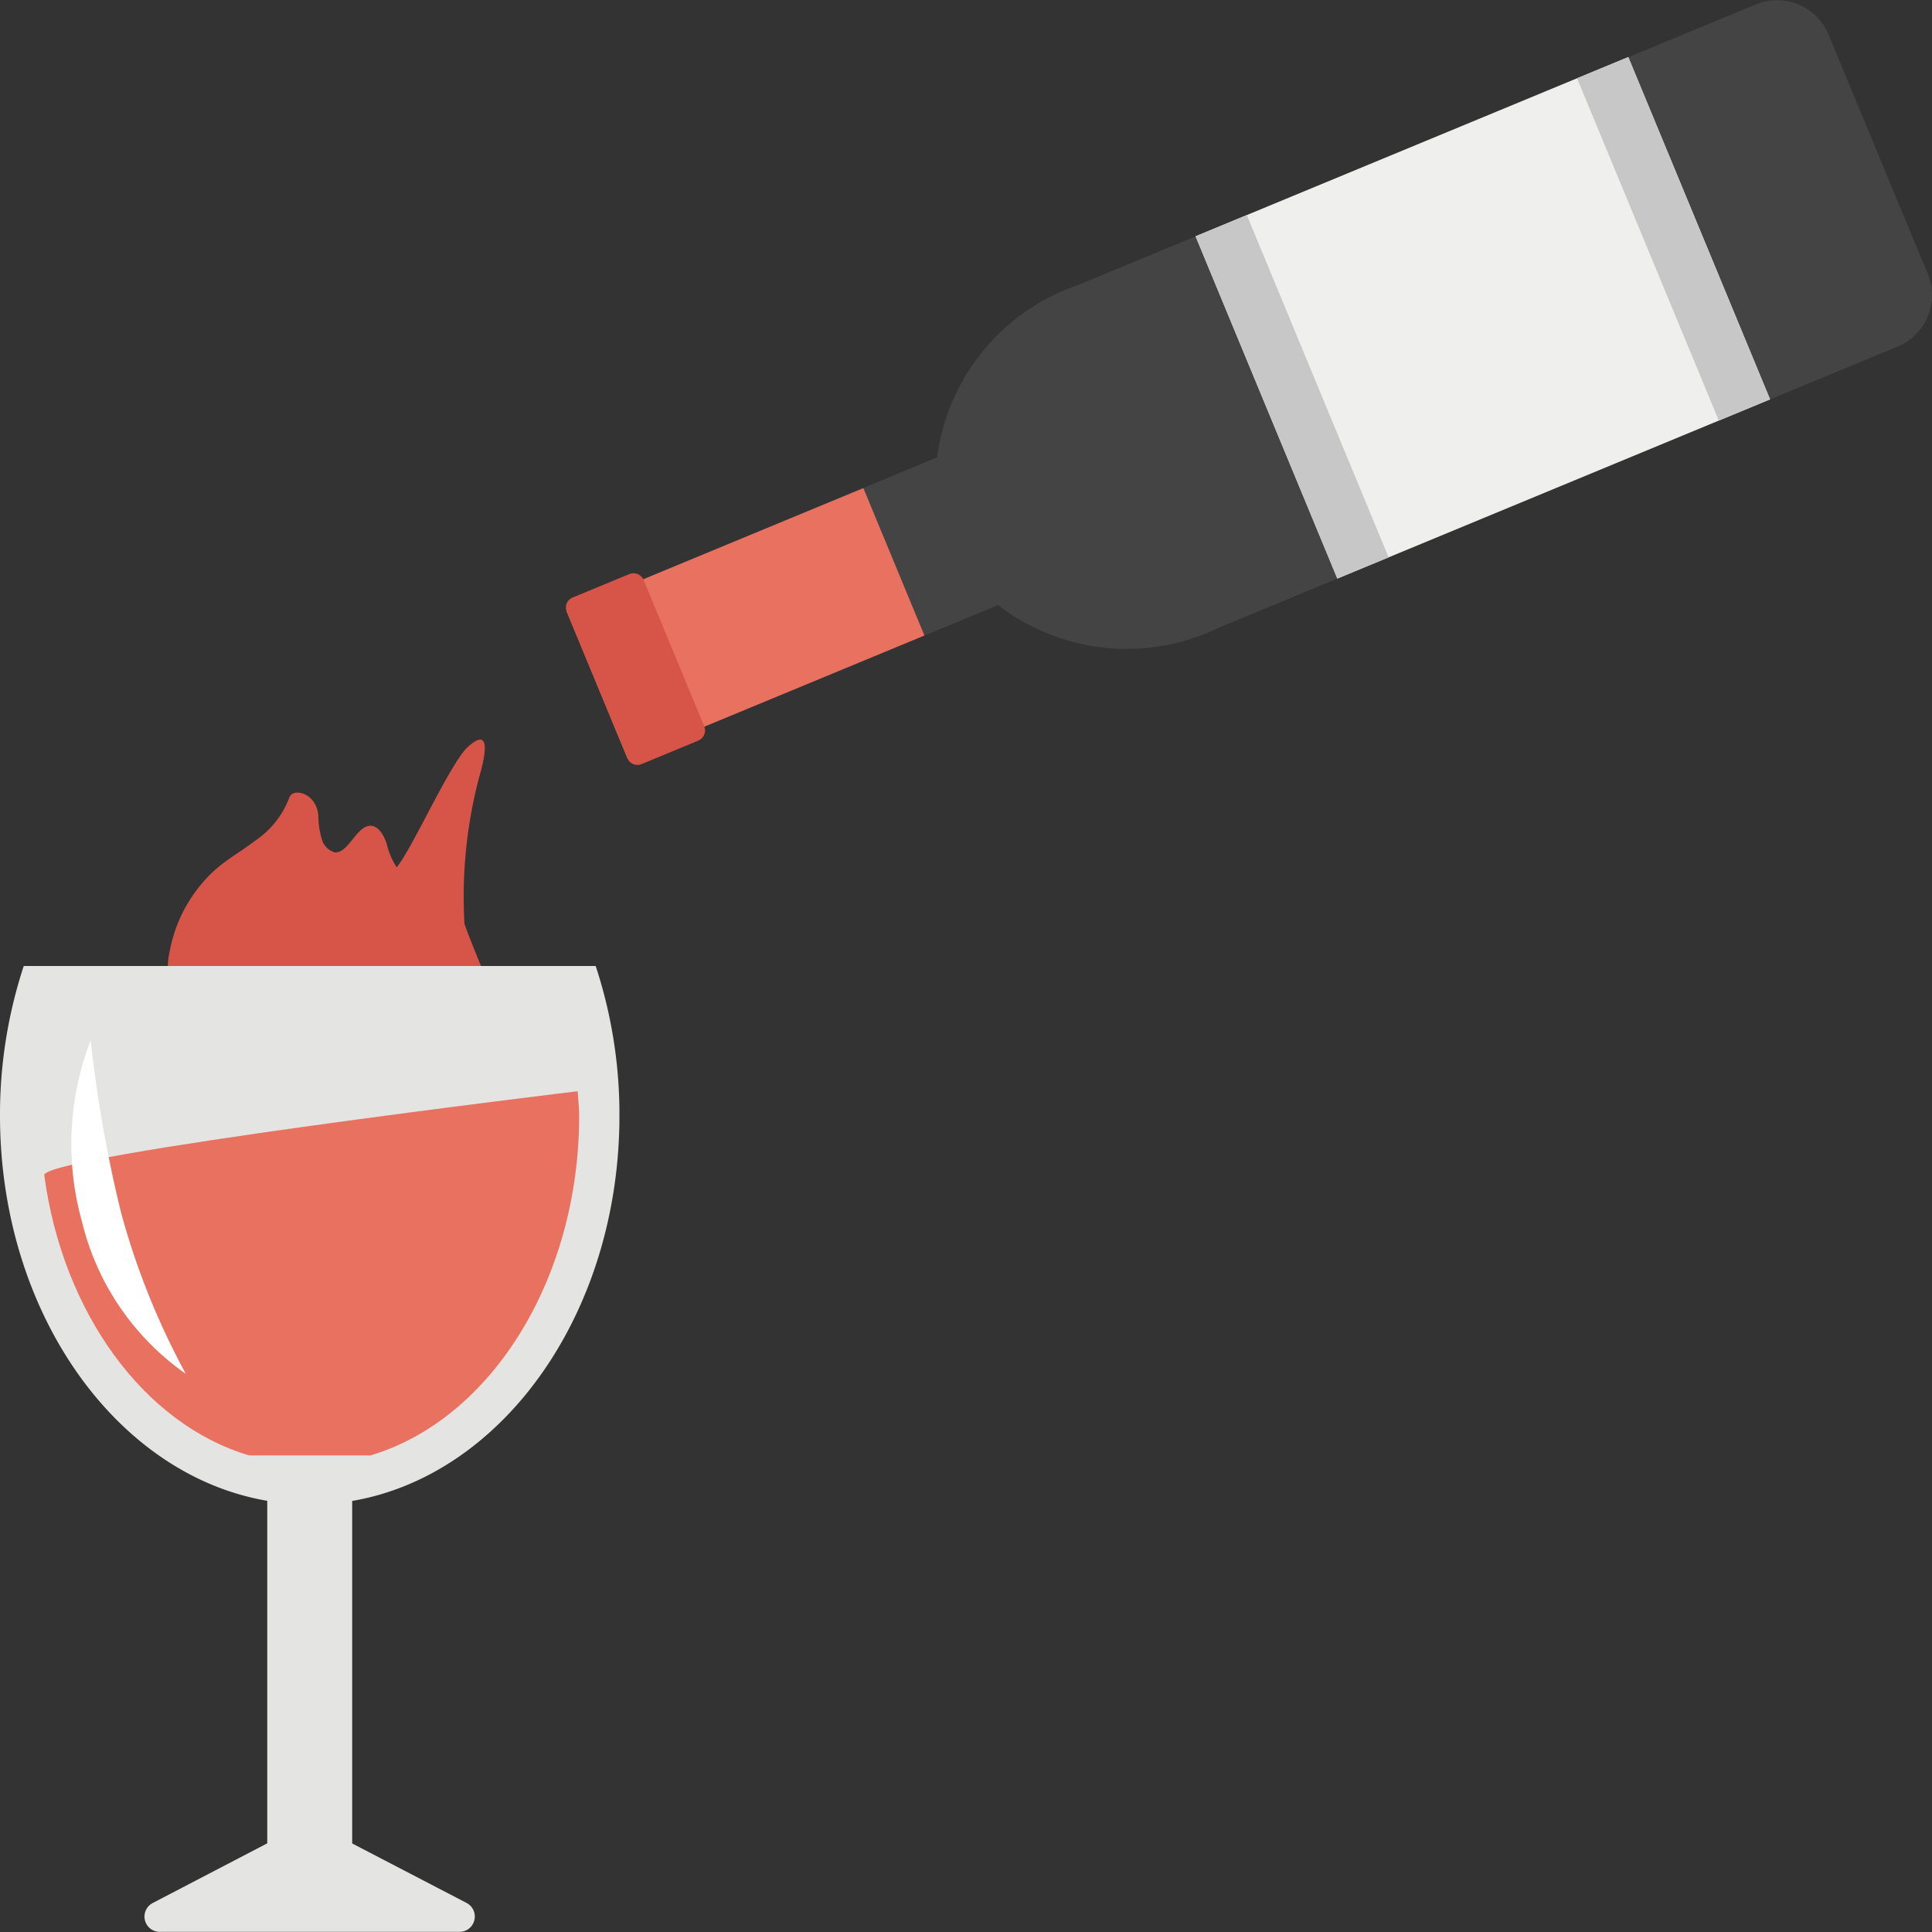 <svg xmlns="http://www.w3.org/2000/svg" width="44.336" height="44.336" viewBox="0 0 44.336 44.336">
  <rect x="0" y="0" width="44.336" height="44.336" fill="#333333" stroke="none"/>
  <g id="winery" transform="translate(-1 -1)">
    <path id="Path_10902" data-name="Path 10902" d="M11.977,23.607c.12.333.249.643.379.964H5.17a1.643,1.643,0,0,1,.037-.31,3.357,3.357,0,0,1,.979-1.834c.3-.286.656-.476.979-.726a2.059,2.059,0,0,0,.794-1c.083-.226.628-.107.665.429a1.824,1.824,0,0,0,.074.512.44.44,0,0,0,.3.322c.333.024.517-.667.859-.607.157.024.268.214.333.4a1.705,1.705,0,0,0,.231.548c.36-.429,1.228-2.393,1.635-2.763.554-.5.388.25.259.691A10.77,10.77,0,0,0,11.977,23.607Z" transform="translate(-0.318 -1.403)" fill="#d75548"/>
    <path id="Path_10903" data-name="Path 10903" d="M26.8,7.546,42.371,1.1a1.277,1.277,0,0,1,1.663.689l2.28,5.5a1.277,1.277,0,0,1-.689,1.663L30.055,15.4a4.836,4.836,0,0,1-5.077-.515l-8.5,3.522-1.4-3.387,8.5-3.522A4.835,4.835,0,0,1,26.8,7.546Z" transform="translate(-1.074)" fill="#444445"/>
    <rect id="Rectangle_1023" data-name="Rectangle 1023" width="7.374" height="3.661" transform="translate(14 15.023) rotate(-22.5)" fill="#e9715f"/>
    <path id="Path_10904" data-name="Path 10904" d="M15.212,15.8l1.3-.538a.254.254,0,0,1,.33.132l1.393,3.363a.254.254,0,0,1-.14.327l-1.3.538a.248.248,0,0,1-.324-.134L15.077,16.12A.248.248,0,0,1,15.212,15.8Z" transform="translate(-1.073 -1.087)" fill="#d75548"/>
    <rect id="Rectangle_1024" data-name="Rectangle 1024" width="10.749" height="8.502" transform="translate(41.62 10.164) rotate(157.5)" fill="#efefed"/>
    <rect id="Rectangle_1025" data-name="Rectangle 1025" width="1.273" height="8.502" transform="translate(32.866 13.79) rotate(157.5)" fill="#c7c7c7"/>
    <rect id="Rectangle_1026" data-name="Rectangle 1026" width="1.273" height="8.502" transform="translate(41.62 10.165) rotate(157.5)" fill="#c7c7c7"/>
    <path id="Path_10905" data-name="Path 10905" d="M9.082,37.276v7.86L11.705,46.5a.352.352,0,0,1-.157.665H4.676A.351.351,0,0,1,4.51,46.5l2.623-1.367v-7.86C3.669,36.684,1,32.953,1,28.436A10.889,10.889,0,0,1,1.545,25H14.67a10.889,10.889,0,0,1,.545,3.436C15.215,32.953,12.546,36.684,9.082,37.276Z" transform="translate(0 -1.832)" fill="#e4e4e3"/>
    <path id="Path_10906" data-name="Path 10906" d="M2.1,30.038c.422,3.142,2.274,5.708,4.7,6.43H9.586c2.768-.824,4.789-4.05,4.789-7.794,0-.191-.024-.375-.034-.563C14.341,28.11,2.039,29.593,2.1,30.038Z" transform="translate(-0.084 -2.069)" fill="#e9715f"/>
    <path id="Path_10907" data-name="Path 10907" d="M3.217,26.843a30.429,30.429,0,0,0,.694,3.945A17.13,17.13,0,0,0,5.4,34.5a5.975,5.975,0,0,1-2.385-3.5A6.616,6.616,0,0,1,3.217,26.843Z" transform="translate(-0.136 -1.973)" fill="#fff"/>
  </g>
</svg>
